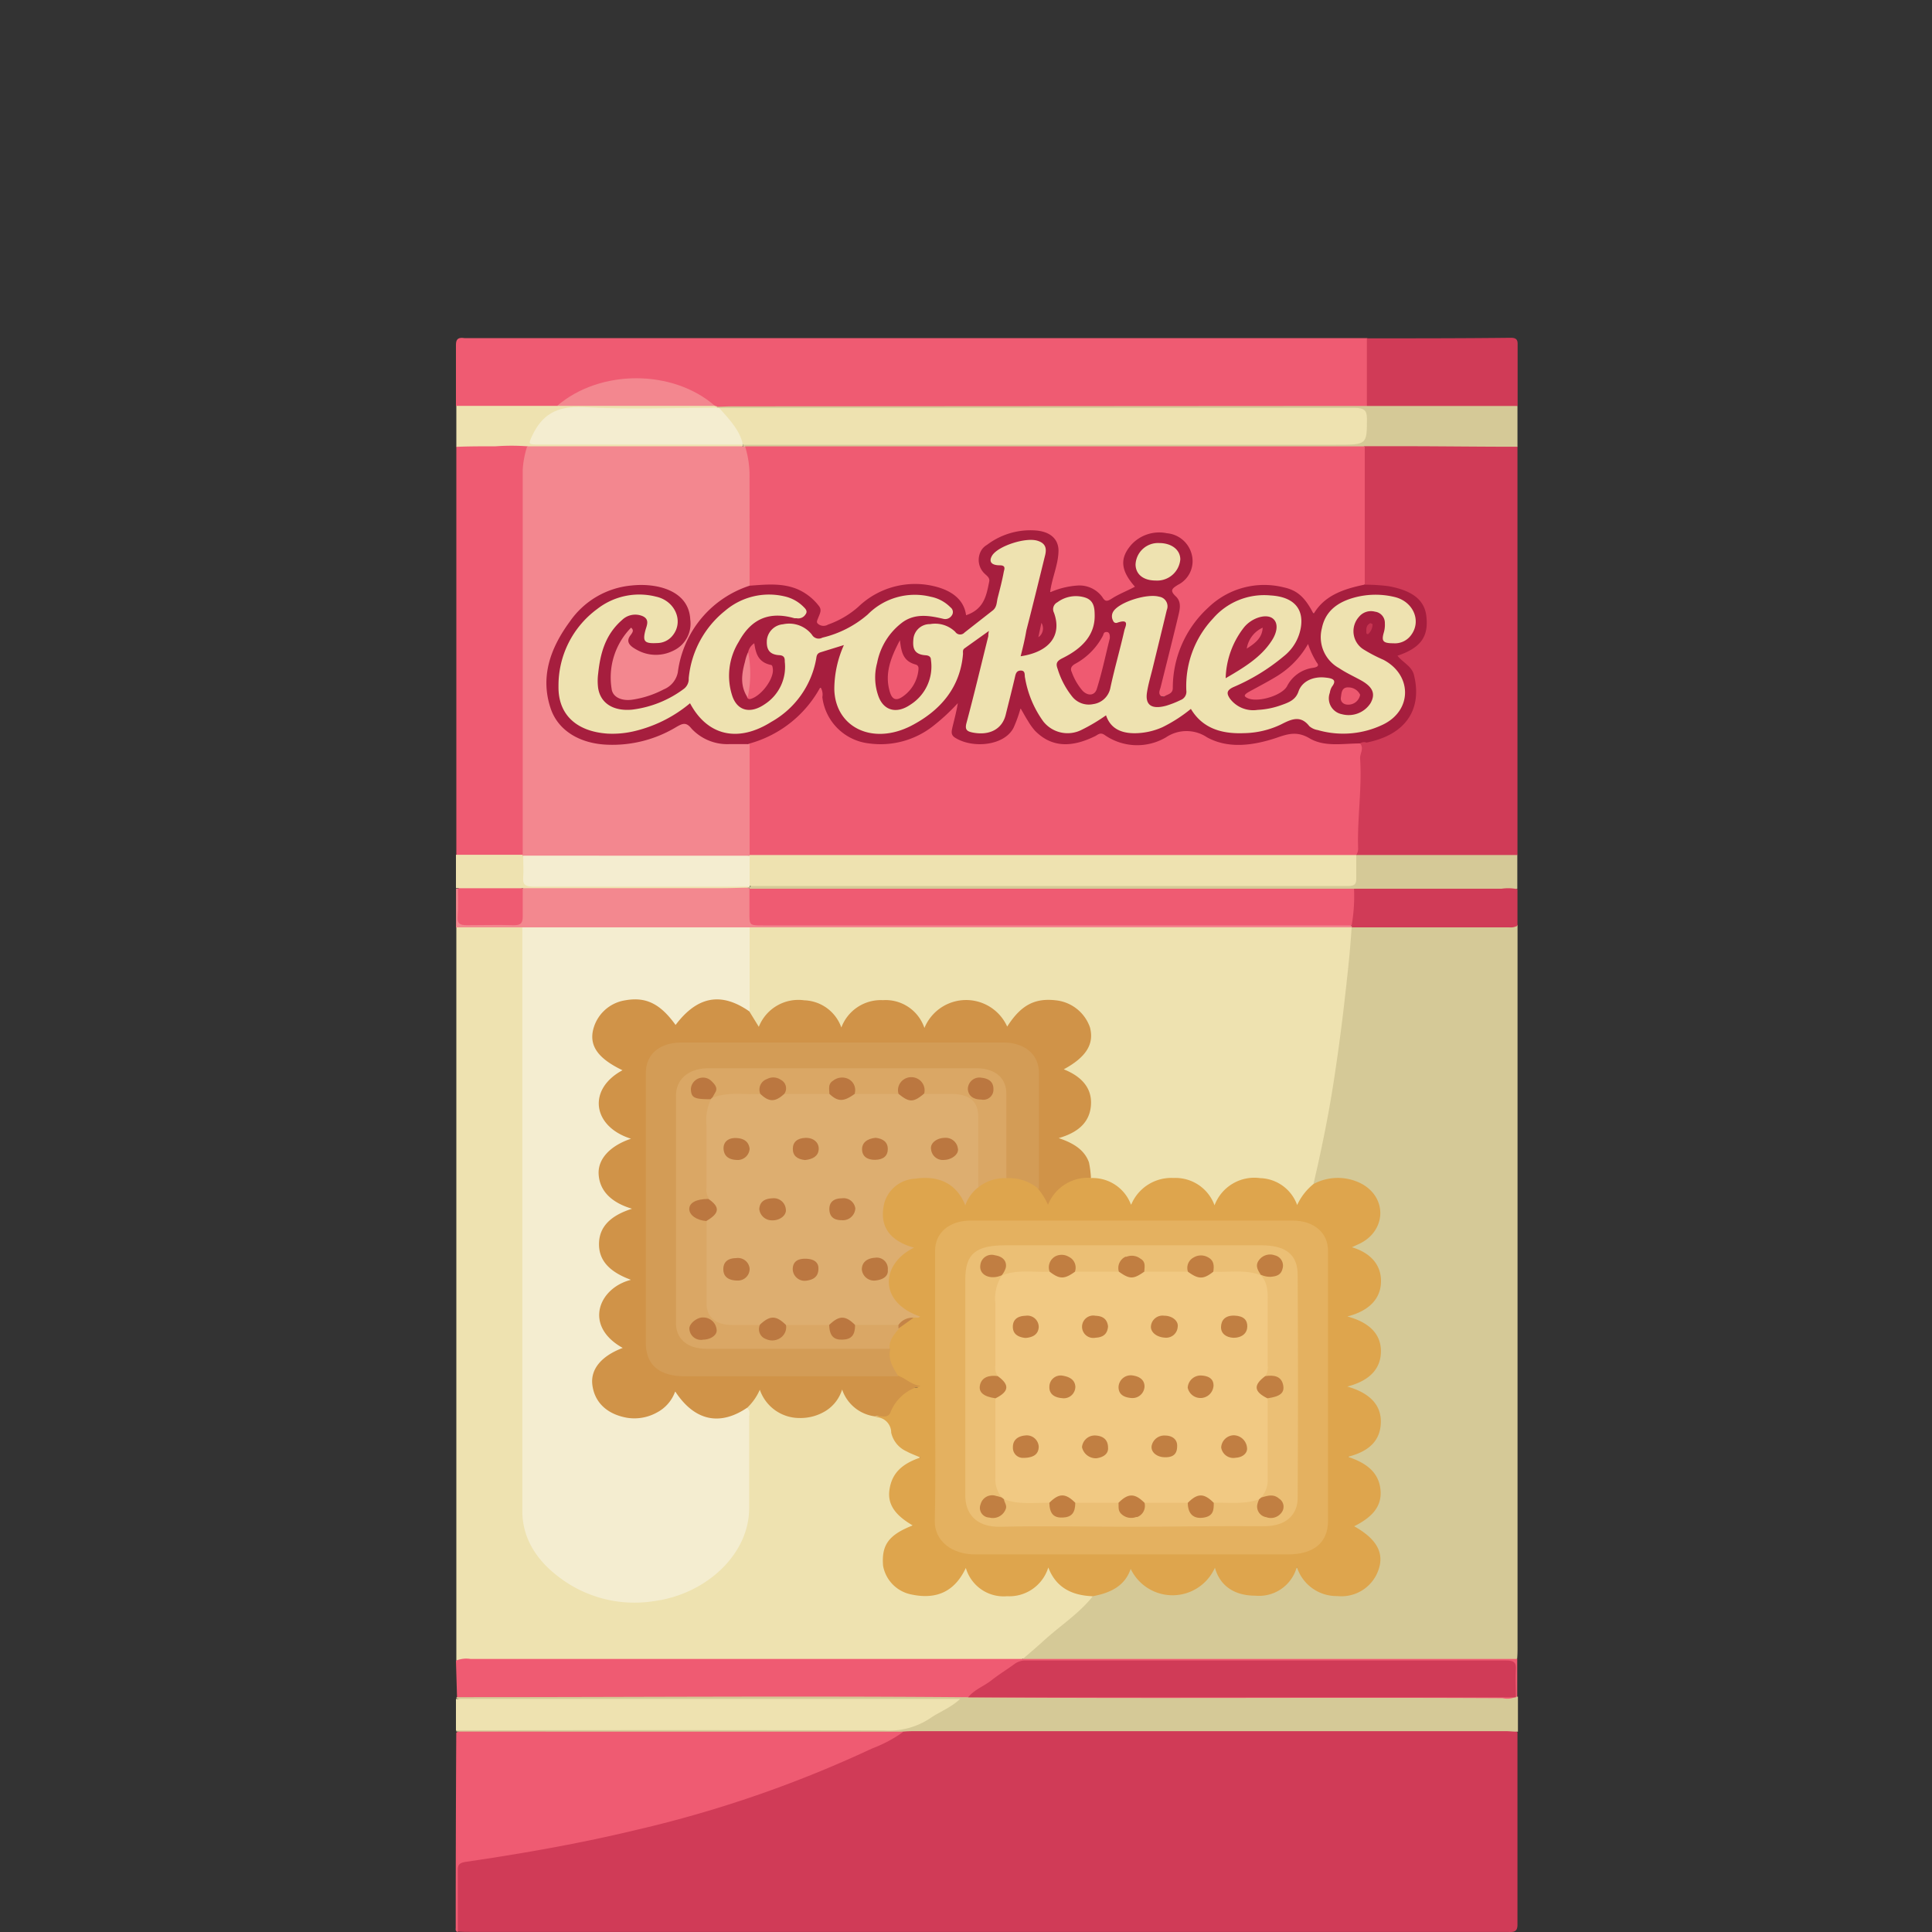 <svg id="Layer_1" data-name="Layer 1" xmlns="http://www.w3.org/2000/svg" viewBox="0 0 250 250"><rect x="0" y="0" width="250" height="250" fill="#333333" stroke="none"/><defs><style>.cls-1{fill:#d03b57;}.cls-2{fill:#d5c997;}.cls-3{fill:#eee2b0;}.cls-4{fill:#ef5b72;}.cls-5{fill:#f3888f;}.cls-6{fill:#dea54d;}.cls-7{fill:#f4edd0;}.cls-8{fill:#d09348;}.cls-9{fill:#f3878f;}.cls-10{fill:#a61e3e;}.cls-11{fill:#ddae70;}.cls-12{fill:#e4b160;}.cls-13{fill:#d39c56;}.cls-14{fill:#daa765;}.cls-15{fill:#c48447;}.cls-16{fill:#ef5a71;}.cls-17{fill:#ee5a71;}.cls-18{fill:#ee5b72;}.cls-19{fill:#ec586f;}.cls-20{fill:#f1848d;}.cls-21{fill:#c63451;}.cls-22{fill:#e14f68;}.cls-23{fill:#bb7840;}.cls-24{fill:#bb7841;}.cls-25{fill:#bb7740;}.cls-26{fill:#bb7741;}.cls-27{fill:#ba7740;}.cls-28{fill:#ebbf75;}.cls-29{fill:#a71f3e;}.cls-30{fill:#f1c983;}.cls-31{fill:#c17f42;}.cls-32{fill:#c17e41;}.cls-33{fill:#c17e42;}.cls-34{fill:#ea576f;}.cls-35{fill:none;}</style></defs><title>products</title><path class="cls-1" d="M196.36,224.16c0,8.3,0,16.6,0,24.9,0,1.11-.71.93-1.49.93h-134c-.56,0-1.12,0-1.67-.05-.33-2.87-.07-5.74-.14-8.62,0-.53.51-.61.95-.69,1.32-.25,2.65-.43,4-.64a191.85,191.85,0,0,0,37.37-9.3,133,133,0,0,0,13.66-5.91,10.18,10.18,0,0,1,2.08-.93c1-.08,2-.11,2.93-.11h73.59C194.59,223.76,195.57,223.55,196.36,224.16Z"/><path class="cls-2" d="M196.37,119.7V213c0,.56,0,1.1-.05,1.65a2.28,2.28,0,0,1-1.46.29H133c-1-.18-.73-.64-.27-1.09.7-.67,1.5-1.28,2.23-1.93,2.07-1.86,4.41-3.48,6.19-5.58a1.65,1.65,0,0,1,.75-.31,4.87,4.87,0,0,0,3.7-2.44c.47-.85.78-.84,1.43-.08.13.17.23.35.35.52a4.9,4.9,0,0,0,4.37,2.14,5.19,5.19,0,0,0,4.47-2.44c.24-.36.29-.93.9-.93s.57.56.78.93a4.27,4.27,0,0,0,2.55,2.07,5.33,5.33,0,0,0,6.56-2.12c.19-.33.22-.88.78-.86s.61.54.79.87a5.37,5.37,0,0,0,6.2,2.27,4.32,4.32,0,0,0,3.32-4.65,4.22,4.22,0,0,0-2.08-2.84c-1.26-.93-1.28-1,0-1.79a4,4,0,0,0-.72-7.44c-.37-.13-.86-.23-.86-.68s.51-.53.87-.67a4,4,0,0,0,.05-7.7,4.84,4.84,0,0,1-.73-.34c-.46-.26-.54-.53,0-.8.27-.14.57-.25.86-.37a4,4,0,0,0,2.68-3.86,3.88,3.88,0,0,0-2.64-3.64,3.17,3.17,0,0,1-.37-.16c-.34-.18-.91-.22-.87-.65s.56-.48.93-.64c3.73-1.61,4-5.66.51-7.61-1.25-.69-1.25-.76,0-1.48a4,4,0,0,0,1.79-5.62c-1-1.81-3.82-2.69-6.24-2-.53.15-1.13.74-1.68,0a74.36,74.36,0,0,1,1.5-7.82c1.18-6.4,2-12.82,2.76-19.26a29.28,29.28,0,0,1,.73-5.87,1,1,0,0,1,.4-.29,5.09,5.09,0,0,1,1.65-.15h18.37A2.77,2.77,0,0,1,196.37,119.7Z"/><path class="cls-3" d="M141.4,206.56c-1.74,2.22-4.25,3.83-6.36,5.76-.85.78-1.74,1.53-2.62,2.29a3.89,3.89,0,0,1-2.52.41H60.56a3.86,3.86,0,0,1-1.51-.15V121.21c0-.43,0-.87,0-1.3a.86.86,0,0,1,.35-.19,43.21,43.21,0,0,1,8.2.09c.67.59.47,1.34.47,2v72.63c0,6.51,5.07,11.47,12.68,12.38,7.86.92,15.72-4.74,15.79-11.49.06-4.3,0-8.62,0-12.92,0-1,.85-1.64,1.35-2.41.37-.6.66-.07.78.23a4.79,4.79,0,0,0,2.5,2.44,5.43,5.43,0,0,0,6.94-2c.19-.34.17-.93.71-.93s.61.52.78.85a5.31,5.31,0,0,0,3.54,2.48,2.18,2.18,0,0,1,2.43,2.07,3.61,3.61,0,0,0,2.55,2.65c.4.17,1,.25.94.75s-.53.52-.9.67a4.29,4.29,0,0,0-2.82,4.18,3.84,3.84,0,0,0,1.9,3c1.25.93,1.24.93-.18,1.68a4.08,4.08,0,0,0-2.42,4.77c.26,1.41,2,2.79,3.92,3.18a5.29,5.29,0,0,0,5.1-1.8c.14-.2.26-.42.4-.63s.27-.73.78-.74.63.42.79.73A4.61,4.61,0,0,0,129,206a5.45,5.45,0,0,0,5.63-2c.24-.35.4-.72.66-1.06s.61-.33.74,0C136.88,205.23,139.15,205.88,141.4,206.56Z"/><path class="cls-4" d="M59,52.5V44.68c0-.7.19-1.06,1.08-.93H175.37c.51,0,1,0,1.53,0a1.35,1.35,0,0,1,.42,1.1c0,2.2,0,4.41,0,6.61a1.48,1.48,0,0,1-.37,1.12,2.6,2.6,0,0,1-1.47.27H93.24a1.24,1.24,0,0,1-.5-.07c-1.34-.7-2.5-1.63-3.93-2.21A16.16,16.16,0,0,0,74,51.6a9.61,9.61,0,0,1-2.2,1.24c-3.81.21-7.63.07-11.44.08A1.72,1.72,0,0,1,59,52.5Z"/><path class="cls-1" d="M196.36,57.78v52.87a2.53,2.53,0,0,1-1.82.42H177.26a3.66,3.66,0,0,1-1.63-.26.81.81,0,0,1-.3-.76c0-4.36.34-8.71.4-13a2.85,2.85,0,0,1,.12-.58c.07-.61.66-.67,1.2-.8,4.49-1.14,6.38-3.59,5.87-7.56a3.67,3.67,0,0,0-1.36-2.27c-1.15-1-1.11-1.09.3-1.74a3.72,3.72,0,0,0,2.46-4,3.9,3.9,0,0,0-3.06-3.61,13.26,13.26,0,0,0-3.41-.54c-.6,0-1.25,0-1.53-.6a3.3,3.3,0,0,1-.16-1.29V59.36a2.22,2.22,0,0,1,.37-1.6,2.48,2.48,0,0,1,1.45-.33h16.85A2.17,2.17,0,0,1,196.36,57.78Z"/><path class="cls-4" d="M116.83,224.14a17.35,17.35,0,0,1-4,2.12,153.65,153.65,0,0,1-30.37,10.5c-7.31,1.77-14.74,3.07-22.22,4.17-.88.14-1,.44-1,1.08v8c-.36-.11-.27-.38-.27-.59q0-12.62.07-25.22a2.4,2.4,0,0,1,1.7-.35h54.36A2.44,2.44,0,0,1,116.83,224.14Z"/><path class="cls-4" d="M59.05,110.64V57.79a2.39,2.39,0,0,1,1.69-.39c2.13-.06,4.27.07,6.4-.11.52,0,1,0,1.28.5,0,1.49-.34,3-.33,4.47q.06,23.13,0,46.23a3.13,3.13,0,0,1-.38,2.19,2,2,0,0,1-1.29.37q-3,0-6.12,0A1.72,1.72,0,0,1,59.05,110.64Z"/><path class="cls-4" d="M59,214.89a3.46,3.46,0,0,1,1.9-.22h69.56c.65,0,1.29,0,1.94,0s1.21,0,1.82,0h62.11v4.94a.46.46,0,0,1-.43-.21,6.93,6.93,0,0,1-.24-2.94c0-.83-.4-1.24-1.41-1.22H134.36a6,6,0,0,0-4,1.24c-1.13.93-2.44,1.7-3.77,2.6a3.43,3.43,0,0,0,1.68.18h65.21a4.17,4.17,0,0,1,2.67.4c-.12.53-.65.5-1.09.56a13.67,13.67,0,0,1-1.81,0c-21.84,0-43.67.25-65.49-.08-22.29-.32-44.57,0-66.86-.22a2.53,2.53,0,0,1-1.76-.26Z"/><path class="cls-2" d="M59.1,219.61h1.82c20.88,0,41.77-.16,62.65,0,23.62.23,47.25,0,70.87.13a2.62,2.62,0,0,0,1.74-.19h.24v4.53c-.55,0-1.11-.07-1.66-.07H118.81c-.65,0-1.3,0-2,.06H59.06a.33.33,0,0,1,0-.24,4,4,0,0,1,2.54-.39h52.24a11.27,11.27,0,0,0,6.85-1.8c.67-.49,1.47-.83,2.24-1.36a4,4,0,0,0-1.69-.16H61.58a3.84,3.84,0,0,1-2.54-.39A.27.27,0,0,1,59.1,219.61Z"/><path class="cls-3" d="M59,219.84h65.24c-1.21,1.15-2.71,1.68-3.92,2.53a9.62,9.62,0,0,1-5.91,1.55q-27.7-.09-55.41,0Z"/><path class="cls-1" d="M176.87,52.53V43.78c6.21,0,12.43,0,18.64-.07.78,0,.88.34.87.88,0,2.63,0,5.28,0,7.92a2.51,2.51,0,0,1-1.81.41H178.69A2.62,2.62,0,0,1,176.87,52.53Z"/><path class="cls-5" d="M67.65,120l-8.64,0v-5a.35.35,0,0,1,.42.12,4.76,4.76,0,0,1,.25,2.34c0,1.93,0,1.93,2.35,1.94h3.63c1.21,0,1.64-.33,1.57-1.31q0-.93,0-1.86a1.51,1.51,0,0,1,.46-1.32,3.18,3.18,0,0,1,1.49-.21H95.37a4.66,4.66,0,0,1,1.39.13,1,1,0,0,1,.41.3,7.38,7.38,0,0,1,.25,3.06c0,.85.42,1.24,1.43,1.21H172a7.78,7.78,0,0,1,2.63.18.39.39,0,0,1,.27.38v.1a2.84,2.84,0,0,1-1.73.33H97c-9.26.08-18.52,0-27.77,0A2.45,2.45,0,0,1,67.65,120Z"/><path class="cls-2" d="M176.87,52.53h19.49v5.28c-4.72,0-9.37-.06-14.06-.07h-5.7a4.18,4.18,0,0,1-2.55.38H98.89a11.08,11.08,0,0,1-2.23-.1,1.26,1.26,0,0,1-.48-.23.33.33,0,0,1,.12-.41,5.91,5.91,0,0,1,2.6-.26h74.43c2.95,0,3.39-.44,3.07-2.91-.08-.67-.4-1-1.2-1h-79a21.32,21.32,0,0,1-2.65-.07A2,2,0,0,1,93,53a.29.29,0,0,1-.2-.37c.65,0,1.3-.05,1.95-.05Z"/><path class="cls-2" d="M175.49,110.64h20.85V115a3.48,3.48,0,0,1-1.87.35H175.11a20.81,20.81,0,0,1-2.09,0H99.68a4.51,4.51,0,0,1-2.7-.37v-.1a.56.56,0,0,1,.35-.34,7.41,7.41,0,0,1,2.48-.18h72.28c3.28,0,2.94,0,3-2.39a2.91,2.91,0,0,1,.14-.93A.89.89,0,0,1,175.49,110.64Z"/><path class="cls-1" d="M175.21,115H194.3a6,6,0,0,1,2.06.06v4.73a1.8,1.8,0,0,1-1.06.21H174.92v-.17A7.53,7.53,0,0,1,175.21,115Z"/><path class="cls-3" d="M96.15,57.55v.16a2.26,2.26,0,0,1-1.8.44H70.08a2.73,2.73,0,0,1-1.84-.4,27.92,27.92,0,0,0-4.09,0c-1.69,0-3.39,0-5.1.07v-5.3H72.12a5,5,0,0,1,2.14-.36H90.37a4.91,4.91,0,0,1,2.14.36l.28.08v.17a3.08,3.08,0,0,1-2.11.38H73.82c-2,0-4.25,1.73-4.48,3.37,0,.36.08.52.48.59a10.74,10.74,0,0,0,1.39,0H93.78a5.25,5.25,0,0,1,2.19.21Z"/><path class="cls-3" d="M97,114.73v.14c-1.15,0-2.31.06-3.46.06H67.65c-2,.64-4.08.32-6.13.29a4,4,0,0,1-2.26-.3H59v-4.31h8.62l.18.17a5,5,0,0,1,.26,2.45c0,.83.41,1.08,1.27,1.08H94.6a5.48,5.48,0,0,1,2.2.22Z"/><path class="cls-3" d="M97,120H174.9c-.21,3.42-.61,6.8-1,10.23q-.52,4.44-1.19,8.87c-.62,4.17-1.43,8.31-2.36,12.42-.13.58-.27,1.16-.39,1.73-.25,1-1.25,1.62-1.69,2.53a.47.47,0,0,1-.7.19.58.58,0,0,1-.15-.19c-.2-.27-.34-.56-.53-.83a5.47,5.47,0,0,0-8.78,0c-.14.2-.25.41-.38.63-.33.57-.69.57-1.09.05-.18-.23-.31-.48-.47-.72a5.49,5.49,0,0,0-8.71-.08c-.15.21-.26.42-.4.63-.41.57-.95.59-1.24,0-.89-1.82-2.69-2.5-4.72-2.94a1.18,1.18,0,0,1-.29-.93c0-1.75-1.2-2.85-2.89-3.65-.35-.16-.91-.22-.93-.62s.51-.52.88-.66a4.07,4.07,0,0,0,.55-7.62c-1.28-.65-1.23-.77,0-1.49a4.09,4.09,0,0,0,2.24-4.53,4.82,4.82,0,0,0-4-3.26,5.41,5.41,0,0,0-5.27,2l-.06.19c-1,1.38-1,1.39-1.9.07a5.2,5.2,0,0,0-4.72-2.25,5,5,0,0,0-4.27,2.47c-.2.3-.25.77-.79.76s-.66-.48-.88-.83a5.38,5.38,0,0,0-9.24.22c-.59.83-.91.85-1.37,0a5.49,5.49,0,0,0-9.37,0c-.47.83-.79.81-1.38,0a4.58,4.58,0,0,1-.88-1.86c-.15-3.11,0-6.21,0-9.3A1.48,1.48,0,0,1,97,120Z"/><path class="cls-6" d="M141.19,152.44a5.28,5.28,0,0,1,5.17,3.48,5.62,5.62,0,0,1,5.5-3.49,5.37,5.37,0,0,1,5.3,3.54,5.5,5.5,0,0,1,5.91-3.52,5.25,5.25,0,0,1,4.78,3.48,7.55,7.55,0,0,1,2.12-2.72,6.65,6.65,0,0,1,6.28,0c3.33,1.86,3.09,6.15-.42,7.77l-.89.41c2.53.77,3.77,2.37,3.76,4.39,0,2.23-1.5,3.84-4.35,4.57,2.78.75,4.35,2.23,4.34,4.52s-1.51,3.81-4.35,4.55c2.76.78,4.36,2.27,4.34,4.56s-1.35,3.79-4.27,4.53c2.6.85,4.05,2.16,4.23,4.34s-1.2,3.53-3.41,4.65c2.79,1.56,4.28,3.53,2.83,6.37a5.07,5.07,0,0,1-5,2.66,5.4,5.4,0,0,1-5.25-3.77,5.06,5.06,0,0,1-5.38,3.72c-2.63,0-4.55-1.21-5.22-3.62a6,6,0,0,1-10.9.15c-.74,2.2-2.6,3.12-4.92,3.54-2.86-.1-4.8-1.25-5.74-3.72a5.28,5.28,0,0,1-5.33,3.72,5.09,5.09,0,0,1-5.34-3.66c-1.37,2.92-3.64,4.17-7.07,3.43a4.62,4.62,0,0,1-3.64-3.71c-.22-2.7.73-4,3.83-5.22-1.93-1.14-3.33-2.48-3-4.65s1.67-3.34,4-4.14c-.68-.3-1.26-.5-1.78-.79a3.48,3.48,0,0,1-2-2.43,2,2,0,0,0-2.13-2,3.42,3.42,0,0,0,2.41-1.86,3.82,3.82,0,0,1,3.23-2,5.16,5.16,0,0,1-2.78-1.37,4.21,4.21,0,0,1-1.25-3.51,3.37,3.37,0,0,1,1.2-2.72,9.21,9.21,0,0,1,2.13-1.47,8.36,8.36,0,0,1-2.91-2.61c-1.14-2.15-.49-4.18,2.2-6.32-3.08-1.15-3.93-3.27-3.28-5.85.45-1.86,2-2.91,4.09-3.36,2.55-.56,4.52.26,6.77,2.68a7.46,7.46,0,0,1,1.45-1.56,6,6,0,0,1,3.8-1.24,5.86,5.86,0,0,1,4.32,1.53,3.43,3.43,0,0,1,1.08,1.64,5.62,5.62,0,0,1,3.45-2.89A2.45,2.45,0,0,1,141.19,152.44Z"/><path class="cls-7" d="M97,120v11a1.92,1.92,0,0,1-1.24-.46c-2.83-1.4-5.8-.76-7.42,1.63-.74,1.08-1,1.08-1.73,0a5.34,5.34,0,0,0-5.5-2.29,4.63,4.63,0,0,0-3.92,3.57c-.38,1.67.63,3.41,2.56,4.38,1.44.74,1.44.74.15,1.64-2.85,2-2.56,5.42.6,7.12a9.37,9.37,0,0,0,.86.38q1.19.48,0,.93a5.38,5.38,0,0,0-2.43,1.52c-1.89,2.41-1,5.21,2,6.51.35.14.94.13.93.57s-.53.5-.89.68c-2.55,1.26-3.29,2.47-2.94,4.73.23,1.44,1.31,2.31,2.66,3s1.27.78,0,1.43c-3.4,1.73-3.71,5.21-.67,7.31,1.13.78,1.15.83-.23,1.49a4,4,0,0,0-2.62,4.36c.26,1.91,1.63,3.14,3.82,3.66a5.29,5.29,0,0,0,5.5-2.15c.85-1.29.94-1.29,1.81-.11,1.81,2.48,4.41,3,7.38,1.56.31-.15.59-.43,1-.26.45.35.26.82.26,1.24v11.74c0,5.87-5.46,11.08-12.28,12a16.09,16.09,0,0,1-12.57-3.29c-2.81-2.19-4.5-5-4.5-8.36V120Z"/><path class="cls-8" d="M96.71,182.14c-3.56,2.43-6.84,1.73-9.34-2.09A4.93,4.93,0,0,1,85,182.78a6,6,0,0,1-3.86.68c-2.6-.46-4.21-2-4.49-4.26-.25-2,1.13-3.72,3.93-4.78-5.1-2.83-3.14-7.76,1.07-8.81-2.53-.93-4.16-2.32-4.14-4.65s1.66-3.72,4.27-4.55c-2.78-.83-4.23-2.4-4.32-4.54-.07-1.92,1.49-3.61,4.19-4.52-5-1.57-5.67-6.4-1.1-8.86-3-1.44-4.23-3-3.84-5.05a5.07,5.07,0,0,1,4.19-4c2.68-.48,4.53.43,6.52,3.19,2.81-3.72,5.89-4.3,9.54-1.76l1.23,2a5.5,5.5,0,0,1,5.89-3.43,5.27,5.27,0,0,1,4.79,3.52,5.45,5.45,0,0,1,5.38-3.54,5.3,5.3,0,0,1,5.37,3.6,5.83,5.83,0,0,1,10.71-.18c1.75-2.74,3.52-3.72,6.29-3.4a5.25,5.25,0,0,1,4.42,3.5c.57,2.14-.47,3.85-3.39,5.43,2.51,1,3.81,2.65,3.48,5-.29,2-1.76,3.22-4.14,3.9,1.91.64,3.34,1.52,3.92,3.14a13.38,13.38,0,0,1,.26,2,5.58,5.58,0,0,0-5.56,3.49,8.79,8.79,0,0,0-1.23-2,2.83,2.83,0,0,1-.44-1.94V139.37a3.7,3.7,0,0,0-1.1-3,4.92,4.92,0,0,0-3.54-1.13H89c-3.6,0-5,1.16-5,4.21v33.8c0,3.18,1.45,4.42,5.27,4.42H114a3.75,3.75,0,0,1,2.27.37c1,.36,1.69,1.18,2.89,1.3a5.6,5.6,0,0,0-3.93,3.41c-.38.93-1.35.34-2,.53a5.17,5.17,0,0,1-4.26-3.48,5,5,0,0,1-2,2.69,6.19,6.19,0,0,1-3.49,1,5.42,5.42,0,0,1-5.16-3.66A7.1,7.1,0,0,1,96.71,182.14Z"/><path class="cls-9" d="M92.51,52.52H72.09C77.64,47.75,87.07,47.76,92.51,52.52Z"/><path class="cls-4" d="M96.43,57.76H176.6V75.57c-.22.48-.79.53-1.25.64a7.59,7.59,0,0,0-4.52,2.6c-.41.52-1,.93-1.39.06-1.27-2.92-5.62-3.56-9-2.38a11,11,0,0,0-4.89,3.37,14.14,14.14,0,0,0-3.36,8.42,4.15,4.15,0,0,1-.07.7,1.39,1.39,0,0,1-1.64,1.16c-1-.11-.78-.86-.65-1.42.6-2.79,1.38-5.49,2-8.25.31-1.28.61-2.55-.4-3.71-.42-.52,0-.93.46-1.2a3.87,3.87,0,0,0,1.72-2,2.84,2.84,0,0,0-1-3.56,4.3,4.3,0,0,0-4.17-.54c-2.64.93-3.56,3.51-1.95,5.51.65.78.58,1.24-.43,1.64a12.55,12.55,0,0,0-2,1,1.19,1.19,0,0,1-1.67-.2c-1.57-1.54-2.91-1.77-5.19-1-.45.15-.94.52-1.41.15s-.16-.75-.08-1.12c.24-1.14.65-2.23.79-3.38.3-2.24-.68-3.12-3.34-3.17a8.1,8.1,0,0,0-4.9,1.63,2.13,2.13,0,0,0-.57,3.37c1.33,1.74.15,4.94-2.11,5.76-.43.16-.79.12-.86-.28a4.35,4.35,0,0,0-3.14-3,9.47,9.47,0,0,0-6.13,0A10.16,10.16,0,0,0,111.15,79a8.88,8.88,0,0,1-4,2.12c-1.19.38-1.93-.21-1.57-1.29a1.91,1.91,0,0,0-.72-2.15,7.61,7.61,0,0,0-6-1.71c-.78,0-1.57.35-2.11-.45a4.72,4.72,0,0,1-.17-1.76V62.27a13.39,13.39,0,0,0-.25-3.41A1.08,1.08,0,0,1,96.43,57.76Z"/><path class="cls-4" d="M176,96.2c.55.67-.07,1.34,0,2,.25,3.84-.38,7.68-.26,11.52a1.5,1.5,0,0,1-.25.93v.09a3.26,3.26,0,0,1-1.88.34H98.89a3.63,3.63,0,0,1-1.89-.3,1.18,1.18,0,0,1-.43-.93c0-4.4-.17-8.81.07-13.22.15-.57.68-.81,1.26-1A14.31,14.31,0,0,0,105.15,90l.21-.31c.25-.32.45-.82,1-.71s.46.64.49,1a6.18,6.18,0,0,0,1.77,3.83c2,2.11,5.55,2.71,8.75,1.56a14,14,0,0,0,5.28-3.59c.4-.39.71-1.2,1.38-.93s.15,1,.12,1.53a5.35,5.35,0,0,1-.25,1.05c-.4,1.54.11,2.18,2,2.42,2.79.37,4.62-.63,5.5-3,.16-.43.07-1.14.71-1.17s.86.63,1.15,1.07c.14.2.25.41.38.63a5.27,5.27,0,0,0,7.07,1.86,3.52,3.52,0,0,1,3.55,0,7.11,7.11,0,0,0,6.63-.27c2-1.12,3.39-1.26,5.5,0,2.36,1.42,5.34,1.18,7.94.3,2.21-.74,4.13-1,6.22.17,1,.57,2.26.31,3.42.36A3.51,3.51,0,0,1,176,96.2Z"/><path class="cls-10" d="M176,96.2c-2.21,0-4.58.49-6.54-.66-1.57-.93-2.74-.61-4.27-.07-3,1-6.23,1.46-9-.06a4.76,4.76,0,0,0-5.31,0,7.35,7.35,0,0,1-7.92-.29c-.62-.44-.92,0-1.32.17-3.19,1.55-5.69,1.33-7.72-.74a8.15,8.15,0,0,1-.93-1.31c-.29-.44-.54-.93-.93-1.58a18,18,0,0,1-.91,2.52c-1.22,2.36-5.36,2.7-7.59,1.26-.57-.37-.41-.86-.32-1.31.24-1,.53-2.06.7-3.14a26.84,26.84,0,0,1-3.25,3,11,11,0,0,1-8.22,2.21,6.85,6.85,0,0,1-6.06-6,1.74,1.74,0,0,0-.25-1.29A14.94,14.94,0,0,1,97,96.21a7.8,7.8,0,0,1-7.31-1.43,1.83,1.83,0,0,0-2.57-.24A16.37,16.37,0,0,1,78.5,96.6c-4.36-.15-7.86-2.95-8.14-6.67a13.93,13.93,0,0,1,4.56-11.48,11.07,11.07,0,0,1,9.66-3c4.6.66,6.06,4.38,4.3,7.17A5,5,0,0,1,82,84.19c-1.12-.67-1.22-1-.69-2.14a9.11,9.11,0,0,0-1.84,6.33c.09,1.41,1,2,2.59,1.74a12.55,12.55,0,0,0,2.64-.75,4.07,4.07,0,0,0,2.78-3.12,14.24,14.24,0,0,1,5.39-8.68A7,7,0,0,1,97,75.79c2.08-.15,4.14-.38,6.14.43a7,7,0,0,1,2.83,2.2c.41.51.11,1-.07,1.47s-.34.67.08.93a1.12,1.12,0,0,0,1.17,0,11.84,11.84,0,0,0,3.93-2.31A10.59,10.59,0,0,1,121.41,76c2.13.64,3.37,1.86,3.6,3.61,2.35-.79,2.64-2.59,3-4.39.08-.46-.31-.71-.61-1a2.44,2.44,0,0,1-.42-3,2,2,0,0,1,.73-.71,9.29,9.29,0,0,1,6.4-1.86c1.75.16,2.81,1.05,2.86,2.53,0,1.86-.84,3.53-1.09,5.47a10.47,10.47,0,0,1,3.53-.88,3.66,3.66,0,0,1,3.23,1.49c.35.58.59.61,1.22.2.91-.59,2-1,3-1.54-1.85-2.1-2-3.66-.47-5.43A4.89,4.89,0,0,1,151,69a3.64,3.64,0,0,1,3.19,2.67,3.43,3.43,0,0,1-1.75,4c-.78.48-1.1.74-.3,1.49s.52,1.74.31,2.62c-.72,3-1.5,6.08-2.26,9.13-.1.39-.33.79,0,1.12s.53,0,.78-.08c.47-.2.79-.38.79-.93a14.06,14.06,0,0,1,4.58-10.39,10.41,10.41,0,0,1,9.8-2.62c1.74.38,2.75,1.3,3.84,3.44,1.38-2.39,3.86-3.23,6.55-3.79a23.53,23.53,0,0,1,3.14.19c3.09.56,4.72,1.8,4.91,4,.27,2.58-.78,4-3.75,5,.67.85,1.84,1.36,2.12,2.44,1.09,4.23-.79,7.75-6.13,8.8C176.62,96,176.26,96,176,96.2Z"/><path class="cls-9" d="M97,75.79A13.59,13.59,0,0,0,87.71,87a3,3,0,0,1-1.83,2.21,12.64,12.64,0,0,1-4.14,1.34c-1.38.17-2.49-.38-2.6-1.44a9.19,9.19,0,0,1,2.52-7.89c.44.36.13.67,0,.89-.78.93-.17,1.49.79,2a5,5,0,0,0,4.63.11,3.87,3.87,0,0,0,2.24-4.06c-.19-3.82-4.41-4.74-7.57-4.4a10.9,10.9,0,0,0-8,4.65c-2.58,3.5-3.89,7.27-2.45,11.39,1,2.78,3.75,4.4,7.19,4.56a16,16,0,0,0,9-2.27c.84-.49,1.3-.69,2,.2a6.31,6.31,0,0,0,4.81,2H97v14.37l-.19.17a4.13,4.13,0,0,1-1.9.26H69.64a3.53,3.53,0,0,1-2-.34v-50a12.15,12.15,0,0,1,.58-3H96.13l.3.06a12.75,12.75,0,0,1,.56,4C97,66.41,97,71.09,97,75.79Z"/><path class="cls-1" d="M196.14,219.63H125.28c.79-1,2.07-1.45,3-2.19s2-1.39,3-2.12a2.32,2.32,0,0,1,1.53-.45H194.9c1,0,1.3.27,1.26,1.09-.07,1.22,0,2.44,0,3.67Z"/><path class="cls-4" d="M175.21,115a21.57,21.57,0,0,1-.31,4.75H98.79c-1.81,0-1.81,0-1.81-1.53V115h78.23Z"/><path class="cls-4" d="M59.25,114.94h8.39c0,1.23,0,2.45,0,3.67,0,.78-.19,1.14-1.22,1.11-2-.06-4,0-6,0-.9,0-1.25-.2-1.21-1C59.31,117.46,59.25,116.21,59.25,114.94Z"/><path class="cls-3" d="M93.06,52.78h82.25c1.26,0,1.57.38,1.57,1.38,0,3.39,0,3.39-3.93,3.39H96.15C95.24,55.88,93.87,54.46,93.06,52.78Z"/><path class="cls-7" d="M93.06,52.78c1.29,1.46,2.67,2.87,3.07,4.74H69.75c-1.44,0-1.41,0-.85-1.21,1.22-2.53,3-3.82,6.6-3.63,5.74.33,11.53.09,17.28.08Z"/><path class="cls-3" d="M97,110.64c.59,0,1.2,0,1.8,0h76.7v3.08c0,.65-.21.93-1,.93H97a4.19,4.19,0,0,1,0-4Z"/><path class="cls-7" d="M97,110.73v4H69c-1.07,0-1.37-.31-1.3-1.16s0-1.86,0-2.85Z"/><path class="cls-11" d="M126.59,153.64a5,5,0,0,0-1.68,2.33c-1.15-2.87-3.48-3.9-6.56-3.44a4.34,4.34,0,0,0-3.92,3.14c-.66,2.72.39,4.81,3.84,5.78-4.23,2.05-4.71,7,.79,8.91-.25.26-.6.08-.88.15a18.52,18.52,0,0,0-2.24,1.19,34.63,34.63,0,0,1-5,0,1.38,1.38,0,0,1-.63-.23,2,2,0,0,0-2.81,0,1.94,1.94,0,0,1-.5.2,29.81,29.81,0,0,1-5,0,1.07,1.07,0,0,1-.51-.17,2.16,2.16,0,0,0-3,0,1.39,1.39,0,0,1-.5.19,20.54,20.54,0,0,1-3.76.05c-1.8-.1-3.2-1.21-3.24-2.73q-.21-5.38,0-10.77a.71.71,0,0,1,.14-.32c1.31-1.57,1.31-1.57,0-3.07a1.85,1.85,0,0,1-.25-.93c0-3.34-.06-6.68,0-10a3.32,3.32,0,0,1,.62-1.67,1.21,1.21,0,0,1,.5-.48c1.9-.93,3.93-.61,6-.51.16.06,0-.08.12,0a2.86,2.86,0,0,0,3.58,0,33.37,33.37,0,0,1,5.29,0,3.51,3.51,0,0,0,3.81,0,38.53,38.53,0,0,1,5,0,1.48,1.48,0,0,1,.74.27,2,2,0,0,0,2.56,0,1.72,1.72,0,0,1,.79-.26,24.44,24.44,0,0,1,3.63,0c1.73.09,3.14,1,3.26,2.44a67.7,67.7,0,0,1,.08,9.23A1.43,1.43,0,0,1,126.59,153.64Z"/><path class="cls-12" d="M121,179.52V161.85c0-2.35,1.85-3.91,4.61-3.91h41.64c2.76,0,4.6,1.57,4.6,3.92v34.9c0,2.84-1.82,4.37-5.18,4.38H126.16c-2.94,0-5.27-1.7-5.2-4.41C121.1,191,121,185.25,121,179.52Z"/><path class="cls-13" d="M116.25,178.09H88.62c-3.32,0-5.05-1.5-5.05-4.32V138.9c0-2.51,1.77-4,4.71-4h41.53c2.79,0,4.62,1.55,4.63,3.92v15.06a5.88,5.88,0,0,0-4.18-1.42,2.06,2.06,0,0,1-.44-1.7V142c0-2.33-1.14-3.36-3.88-3.37q-16.89-.06-33.78,0c-2.77,0-4.15,1.17-4.16,3.52q-.07,14.35,0,28.7c0,2.31,1.25,3.31,4,3.32h20.94a3.77,3.77,0,0,1,2.28.37C114.83,175.87,115.58,177,116.25,178.09Z"/><path class="cls-14" d="M115.12,174.53H91.4c-2.41,0-3.93-1.25-3.93-3.32V141.8c0-2.16,1.66-3.57,4.2-3.57H126.3c2.47,0,3.92,1.25,3.92,3.31v10.92a5.41,5.41,0,0,0-3.63,1.18v-9c0-2.17-1.09-3.09-3.65-3.09h-3.35c-.29-.23-.3-.56-.42-.85a1.24,1.24,0,0,0-1.3-.93,1.23,1.23,0,0,0-1.17.93c-.12.29-.12.62-.42.85h-5.64c-.26-.18-.28-.46-.36-.72a1.25,1.25,0,0,0-1.31-1,1.22,1.22,0,0,0-1.29,1,1,1,0,0,1-.36.73h-5.84c-.29-.67,0-1.69-1.35-1.74s-1.43.87-1.68,1.65a.51.51,0,0,1-.08.09c-2.06.11-4.17-.31-6.15.48-.24-.39.14-.77,0-1.15A1.27,1.27,0,0,0,91,139.82a1,1,0,0,0-1.17.92c-.11.63.14,1.08,1,1.2a2,2,0,0,1,1.15.31,6.64,6.64,0,0,0-.56,3.45v8a2.06,2.06,0,0,0,.29,1.36,1,1,0,0,1-.6.27c-.68.09-1.31.27-1.39.93s.48,1.06,1.14,1.33a1.35,1.35,0,0,1,.57.32V168.7c0,1.72,1.2,2.73,3.19,2.75h3.8c.43.61.26,1.64,1.57,1.66s1.28-1.06,1.83-1.65h5.58a.84.84,0,0,1,.38.6,1.12,1.12,0,0,0,1.2.93,1.35,1.35,0,0,0,1.37-.82,1.52,1.52,0,0,1,.41-.73h5.59c.18.15.17.3,0,.46C115.67,172.7,115,173.49,115.12,174.53Z"/><path class="cls-15" d="M116.26,171.91v-.46a2.17,2.17,0,0,1,1.95-.93Z"/><path class="cls-3" d="M132.07,84.92c3.76-.56,5.38-2.73,4.31-5.64a1,1,0,0,1,.44-1.34,4,4,0,0,1,3.52-.64c1.22.35,1.3,1.36,1.31,2.28.06,2.63-1.68,4.36-4.15,5.58-.79.39-.9.71-.64,1.4a10.75,10.75,0,0,0,1.86,3.55,2.75,2.75,0,0,0,2.75,1,2.62,2.62,0,0,0,2.19-2c.53-2.52,1.26-5,1.83-7.53.1-.46.78-1.59-.92-1a.4.4,0,0,1-.53-.25,1.17,1.17,0,0,1,.06-1.26c.83-1.19,4.33-2.29,5.88-1.86a1.26,1.26,0,0,1,1,1.73c-.61,2.56-1.24,5.11-1.86,7.66-.25,1-.55,2-.7,3-.25,1.63.59,2.22,2.45,1.73a12.13,12.13,0,0,0,1.89-.74,1.15,1.15,0,0,0,.75-1.24,12.76,12.76,0,0,1,3.44-9.3,8.74,8.74,0,0,1,7.46-3c2.93.17,4.32,1.66,3.92,4.14a6,6,0,0,1-2.2,3.72,25.94,25.94,0,0,1-6.53,4c-.94.44-.87.86-.44,1.5a3.76,3.76,0,0,0,3.56,1.45,10.43,10.43,0,0,0,3.11-.63c1-.35,1.83-.69,2.19-1.74.45-1.34,1.92-2,3.51-1.81.86.09,1.52.27.83,1.17a2.07,2.07,0,0,0-.28.79,2.09,2.09,0,0,0,1.57,2.78A3.37,3.37,0,0,0,177.34,91c.67-1.18.34-2.06-1.13-2.91-1-.56-2-1-2.93-1.63a4.58,4.58,0,0,1-2.23-5.16c.4-2,1.75-3.26,4-3.92a10.47,10.47,0,0,1,5.36-.14c2.48.56,3.59,3.15,2.14,5a2.58,2.58,0,0,1-2.24,1c-1.37,0-1.57-.28-1.24-1.41a3.51,3.51,0,0,0,.13-1.17,1.46,1.46,0,0,0-1.28-1.51,2,2,0,0,0-2.07.67,2.78,2.78,0,0,0,.65,4.25A19.65,19.65,0,0,0,179,85.37c3.71,1.93,3.79,6.51,0,8.37a11.87,11.87,0,0,1-8.48.73,2.22,2.22,0,0,1-1.09-.5c-1.13-1.45-2.3-.93-3.66-.23a11.53,11.53,0,0,1-4.8,1.13c-3,.12-5.4-.68-6.87-3.14a19.16,19.16,0,0,1-3.66,2.36,8.93,8.93,0,0,1-3.61.79c-1.8,0-3.14-.63-3.71-2.32A23,23,0,0,1,140,94.42a4,4,0,0,1-5-1.07,13.45,13.45,0,0,1-2.36-5.65c-.09-.33.09-.93-.55-.93s-.68.55-.79,1c-.37,1.58-.78,3.17-1.17,4.75-.47,1.86-2.13,2.69-4.26,2.27-.79-.15-1-.41-.83-1.15,1-3.72,1.91-7.56,2.85-11.33a2.55,2.55,0,0,1,.08-.67l-3.15,2.25c-.3.21-.19.51-.21.77-.35,4.1-2.7,7.21-6.79,9.3-5,2.5-9.75.11-9.86-4.78a14,14,0,0,1,1.24-5.71l-3,.93c-.57.17-.53.58-.6.93a11.71,11.71,0,0,1-5.79,8.08C95.5,96.13,91.54,95.22,89.29,91a17.5,17.5,0,0,1-7.37,3.65,12.25,12.25,0,0,1-3.3.28c-4-.27-6.41-2.44-6.35-6.12a12.27,12.27,0,0,1,5-10,8.84,8.84,0,0,1,7.64-1.6c2.45.54,3.59,3.19,2.15,5a2.57,2.57,0,0,1-2,1c-1.64.09-1.91-.19-1.57-1.55.16-.66.65-1.48-.33-1.93a2.45,2.45,0,0,0-2.67.5c-2.21,1.93-2.82,4.4-3.09,6.95a7.24,7.24,0,0,0,0,1.86c.32,2,2,3,4.37,2.79a14,14,0,0,0,6.73-2.7,1.59,1.59,0,0,0,.62-1.36,12.68,12.68,0,0,1,4.71-8.74,8.75,8.75,0,0,1,7.69-1.86,5,5,0,0,1,2.52,1.42c.29.28.46.57.19.92a1.1,1.1,0,0,1-1.15.49h-.28c-4-1.15-6,.84-7.22,3.07A8.34,8.34,0,0,0,94.74,90c.65,2,2.35,2.42,4.24,1.11a5.76,5.76,0,0,0,2.57-5.49c0-.37,0-.8-.7-.84-1.45-.08-1.67-.93-1.62-1.93a2.3,2.3,0,0,1,2.1-2.07,3.73,3.73,0,0,1,3.74,1.36,1,1,0,0,0,1.35.37,13.81,13.81,0,0,0,5.87-3,8.55,8.55,0,0,1,8.15-2.29A4.86,4.86,0,0,1,123,78.6a.75.75,0,0,1,.13,1.08,1,1,0,0,1-1.09.39c-1.78-.42-3.56-.71-5.18.4a8.55,8.55,0,0,0-3.36,5.31,7.15,7.15,0,0,0,.18,4.34c.69,1.86,2.36,2.27,4.1,1.08a5.84,5.84,0,0,0,2.68-5.82c0-.37-.23-.56-.69-.59-1.66-.11-1.67-1.14-1.57-2.17a2.13,2.13,0,0,1,2.15-1.86,3.74,3.74,0,0,1,3.26,1,.76.76,0,0,0,1.2.09l0,0L128.45,79c.56-.43.51-1.08.65-1.64.29-1.12.58-2.24.79-3.37.06-.31.32-.84-.51-.84-1.1,0-1.47-.47-1-1.26.75-1.22,4.27-2.38,5.83-1.93,1.24.36,1.22,1.18,1,2-.79,3.21-1.57,6.41-2.4,9.62C132.62,82.71,132.37,83.74,132.07,84.92Z"/><path class="cls-3" d="M149.54,75.12c-1.57,0-2.57-.78-2.6-2.06A2.91,2.91,0,0,1,150,70.27c1.57,0,2.73.85,2.73,2.12A3,3,0,0,1,149.54,75.12Z"/><path class="cls-16" d="M143.61,82.59c-.55,2.19-1,4.38-1.67,6.51-.26.93-1.16,1-1.86.28a7.75,7.75,0,0,1-1.4-2.42c-.24-.49,0-.83.52-1.1a8.74,8.74,0,0,0,3.51-3.59c.1-.2.08-.49.47-.49S143.63,82.15,143.61,82.59Z"/><path class="cls-17" d="M169.26,83.33a11.28,11.28,0,0,0,1.13,2.41c.43.48-.11.62-.5.68a4.42,4.42,0,0,0-3.36,2.4c-.66,1.15-3.54,2.06-4.94,1.58-.19-.07-.45-.19-.51-.34s.24-.37.46-.5c1.16-.64,2.36-1.26,3.49-1.94A11.61,11.61,0,0,0,169.26,83.33Z"/><path class="cls-16" d="M116.45,82.84c.18,1.51.39,2.69,2,3.14.36.1.43.32.4.65A4.74,4.74,0,0,1,117,90c-1,.78-1.57.58-1.88-.56C114.47,87.17,115.23,85.15,116.45,82.84Z"/><path class="cls-18" d="M96.81,84.39a1.82,1.82,0,0,1,.79-1.15c.2,1.23.45,2.41,2.09,2.79.26,0,.28.27.31.48.2,1.26-1.44,3.52-2.86,3.93a.37.37,0,0,1-.45-.16A24.19,24.19,0,0,1,96.81,84.39Z"/><path class="cls-19" d="M176,89.9a1.54,1.54,0,0,1-1.57,1.28c-.64,0-1-.43-.92-.93s.06-1.36,1-1.3A1.67,1.67,0,0,1,176,89.9Z"/><path class="cls-20" d="M96.81,84.39a14.55,14.55,0,0,1-.06,5.88c-1-1.49-.79-3.06-.35-4.64A5.46,5.46,0,0,1,96.81,84.39Z"/><path class="cls-21" d="M177,82.08c-.13-.07-.19-.1-.19-.12,0-.48-.11-1,.49-1.32.06,0,.3.09.31.14A1.7,1.7,0,0,1,177,82.08Z"/><path class="cls-22" d="M134.76,80.59a1.4,1.4,0,0,1-.22,1.73l-.18.13Z"/><path class="cls-23" d="M114.88,164.31c.09.8-.57,1.26-1.53,1.38a1.59,1.59,0,0,1-1.83-1.42c0-1,.78-1.47,1.73-1.52A1.43,1.43,0,0,1,114.88,164.31Z"/><path class="cls-24" d="M97,164.14a1.5,1.5,0,0,1-1.44,1.56l-.13,0c-.92,0-1.79-.32-1.83-1.38s.64-1.51,1.65-1.52A1.52,1.52,0,0,1,97,164.14Z"/><path class="cls-25" d="M91.39,158c-1.25-.09-2.21-.78-2.2-1.56s.84-1.29,2.48-1.3C93.21,156.2,93.12,157,91.39,158Z"/><path class="cls-24" d="M101.71,171.46a1.67,1.67,0,0,1-.65,1.61,1.87,1.87,0,0,1-1.94.2,1.33,1.33,0,0,1-.88-1.54,1.19,1.19,0,0,1,.1-.32C99.64,170.19,100.43,170.19,101.71,171.46Z"/><path class="cls-25" d="M98.38,141.54a1.44,1.44,0,0,1,.86-1.91,1.73,1.73,0,0,1,1.82.11,1.23,1.23,0,0,1,.43,1.8C100.32,142.63,99.5,142.63,98.38,141.54Z"/><path class="cls-25" d="M122.2,150.09a1.53,1.53,0,0,1-1.72-1.36c-.15-.81.74-1.47,1.72-1.49a1.59,1.59,0,0,1,1.75,1.37C124.11,149.34,123.16,150.07,122.2,150.09Z"/><path class="cls-26" d="M105.9,164c.07,1.2-.64,1.6-1.57,1.72a1.54,1.54,0,0,1-1.75-1.46c0-.84.44-1.37,1.57-1.38S105.85,163.31,105.9,164Z"/><path class="cls-25" d="M116.27,141.54a1.66,1.66,0,0,1,.68-1.86,1.74,1.74,0,0,1,1.71-.13,1.68,1.68,0,0,1,.93,1.95C118.21,142.68,117.65,142.68,116.27,141.54Z"/><path class="cls-25" d="M104.16,150.11c-1-.11-1.57-.55-1.57-1.45s.6-1.39,1.65-1.42,1.76.63,1.7,1.49S105.21,150,104.16,150.11Z"/><path class="cls-25" d="M98.25,156.45c.06-.93.67-1.35,1.7-1.39a1.56,1.56,0,0,1,1.73,1.37c.16.82-.78,1.52-1.77,1.48A1.63,1.63,0,0,1,98.25,156.45Z"/><path class="cls-25" d="M107.32,141.54c0-.61-.22-1.28.51-1.72a1.87,1.87,0,0,1,1.79-.27,1.6,1.6,0,0,1,1,1.86l0,.12C109.18,142.59,108.42,142.59,107.32,141.54Z"/><path class="cls-25" d="M110.68,156.37a1.62,1.62,0,0,1-1.79,1.52c-1.1,0-1.57-.56-1.57-1.45s.56-1.37,1.63-1.38A1.53,1.53,0,0,1,110.68,156.37Z"/><path class="cls-25" d="M110.65,171.45c0,1.33-.49,1.86-1.62,1.9s-1.68-.45-1.74-1.9C108.6,170.19,109.38,170.19,110.65,171.45Z"/><path class="cls-25" d="M113.31,147.23c.94.11,1.57.54,1.57,1.45s-.59,1.38-1.63,1.4-1.68-.46-1.7-1.33S112.18,147.34,113.31,147.23Z"/><path class="cls-27" d="M97,148.67a1.55,1.55,0,0,1-1.75,1.42c-1-.05-1.57-.54-1.62-1.42s.58-1.43,1.57-1.41S96.9,147.68,97,148.67Z"/><path class="cls-25" d="M91.94,142.24c-2.1,0-2.51-.17-2.54-1.34A1.57,1.57,0,0,1,92,139.83c.46.45.95.93.54,1.56l-.36.63Z"/><path class="cls-28" d="M146.4,197.56c-5.63,0-11.27-.13-16.9,0-3.4.1-4.59-1.93-4.59-4v-28c0-3.3,1.32-4.42,5.2-4.42H163.2c3.15,0,4.72,1.17,4.72,3.86q.08,14.41,0,28.82c0,2-1.31,3.72-4.47,3.67C157.76,197.44,152.07,197.56,146.4,197.56Z"/><path class="cls-25" d="M91,173.35A1.5,1.5,0,0,1,89.21,172c-.11-.68,1-1.58,1.8-1.52A1.72,1.72,0,0,1,92.72,172C92.88,172.7,92,173.34,91,173.35Z"/><path class="cls-25" d="M128.55,141a1.3,1.3,0,0,1-1.57,1.28c-1,0-1.67-.45-1.74-1.33a1.5,1.5,0,0,1,1.72-1.5C127.89,139.55,128.58,139.94,128.55,141Z"/><path class="cls-29" d="M158.6,87.76A11.16,11.16,0,0,1,161,81.15c1-1.2,2.74-1.72,3.59-1.19s.78,1.79-.12,3.08C163.12,85.06,161,86.37,158.6,87.76Z"/><path class="cls-30" d="M139.11,164.55h5.67a4.36,4.36,0,0,0,3.29,0h5.67a4.07,4.07,0,0,0,3.28,0c2.06.12,4.17-.32,6.16.48h0c1,1.17.86,2.51.85,3.85v7.81a2,2,0,0,1-.28,1.37,1.77,1.77,0,0,0,.28,2.87v10.3a3.41,3.41,0,0,1-.84,2.55c0,.17-.05.25-.26.22-1.9.7-3.93.4-5.88.45a3,3,0,0,0-3.36,0h-5.58a3,3,0,0,0-3.37,0h-5.6a.35.35,0,0,1-.37,0c-1-1-2-.42-3,0-2,0-4,.26-5.87-.45-.22,0-.31,0-.27-.23a3.72,3.72,0,0,1-.83-2.55V180.93a1.78,1.78,0,0,0,.29-2.87,2,2,0,0,1-.29-1.37v-8.05a5.45,5.45,0,0,1,.85-3.61h0c2-.8,4.09-.36,6.15-.48A4.12,4.12,0,0,0,139.11,164.55Z"/><path class="cls-31" d="M129.11,178.07c1.57,1.13,1.47,2-.29,2.87-1.57-.22-2.24-.79-2-1.76S128,177.91,129.11,178.07Z"/><path class="cls-31" d="M162.94,194l.26-.22c.78-.22,1.57-.51,2.3.13a1.24,1.24,0,0,1,.35,1.79,1.71,1.71,0,0,1-2,.62,1.39,1.39,0,0,1-1.17-1.54A2.78,2.78,0,0,1,162.94,194Z"/><path class="cls-31" d="M164,180.94c-1.76-.86-1.84-1.72-.28-2.87,1.13-.17,2.06,0,2.31,1.11S165.58,180.72,164,180.94Z"/><path class="cls-31" d="M129.64,193.78l.27.22c.05.4.36.73.27,1.15a1.78,1.78,0,0,1-2.17,1.22,1.25,1.25,0,0,1-1.12-1.72,1.55,1.55,0,0,1,2-1.08A5.41,5.41,0,0,1,129.64,193.78Z"/><path class="cls-32" d="M135.78,194.46c1.26-1.27,2.1-1.27,3.36,0,0,1.32-.49,1.86-1.62,1.91S135.83,195.93,135.78,194.46Z"/><path class="cls-32" d="M153.7,194.47c1.26-1.28,2.1-1.28,3.36,0,0,.86,0,1.71-1.32,1.91S153.71,195.88,153.7,194.47Z"/><path class="cls-32" d="M139.11,164.55c-1.37,1-2,1-3.29,0a1.62,1.62,0,0,1,.78-2,1.8,1.8,0,0,1,1.7.08,1.55,1.55,0,0,1,.82,1.85Z"/><path class="cls-32" d="M157,164.56c-1.26,1-1.92,1-3.28,0a1.52,1.52,0,0,1,.75-1.85h0a1.83,1.83,0,0,1,1.7-.09C157.13,163.05,157.11,163.79,157,164.56Z"/><path class="cls-32" d="M144.73,194.47c1.25-1.27,2.11-1.27,3.37,0a1.54,1.54,0,0,1-.94,1.83l-.14,0a1.84,1.84,0,0,1-2-.48C144.65,195.4,144.78,194.93,144.73,194.47Z"/><path class="cls-33" d="M129.66,165c-1.49.69-3.06,0-2.79-1.39a1.47,1.47,0,0,1,1.87-1.18c1,.15,1.57.73,1.41,1.6a2.75,2.75,0,0,1-.48.93Z"/><path class="cls-32" d="M163.18,165c-.42-.63-.83-1.26-.22-2a1.78,1.78,0,0,1,2-.56,1.36,1.36,0,0,1,1,1.72c-.19.79-.73,1-1.57,1.06a2.89,2.89,0,0,1-1.19-.25Z"/><path class="cls-32" d="M148.07,164.55c-1.42,1-1.88,1-3.29,0a1.61,1.61,0,0,1,.86-1.93l.14,0a1.84,1.84,0,0,1,1.79.25C148.29,163.28,148.1,163.93,148.07,164.55Z"/><path class="cls-34" d="M161.33,83.93a3.58,3.58,0,0,1,2.06-2.71C163.33,82.58,162.36,83.27,161.33,83.93Z"/><path class="cls-31" d="M159.61,173.11c-1-.05-1.64-.58-1.61-1.43s.54-1.48,1.74-1.44,1.67.58,1.66,1.4S160.79,173.1,159.61,173.11Z"/><path class="cls-33" d="M132.38,188.65a1.29,1.29,0,0,1-1.31-1.3s0-.08,0-.11c0-.88.61-1.4,1.58-1.49a1.55,1.55,0,0,1,1.76,1.45C134.4,188.14,133.79,188.65,132.38,188.65Z"/><path class="cls-31" d="M150.93,173.1c-1.2,0-2.06-.69-2-1.48a1.51,1.51,0,0,1,1.7-1.37c1.09,0,1.9.71,1.76,1.47A1.49,1.49,0,0,1,150.93,173.1Z"/><path class="cls-31" d="M143.38,187.31c.07.78-.55,1.26-1.51,1.39a1.84,1.84,0,0,1-1.86-1.43,1.66,1.66,0,0,1,1.72-1.52C142.68,185.8,143.37,186.24,143.38,187.31Z"/><path class="cls-31" d="M148.1,179.42a1.56,1.56,0,0,1-1.73,1.48c-1-.09-1.64-.5-1.63-1.44a1.58,1.58,0,0,1,1.72-1.49C147.39,178.08,148.1,178.5,148.1,179.42Z"/><path class="cls-31" d="M153.69,179.57a1.68,1.68,0,0,1,1.77-1.58c.93.06,1.57.41,1.57,1.3a1.69,1.69,0,0,1-3.34.28Z"/><path class="cls-31" d="M137.44,178c.92.14,1.64.51,1.71,1.42a1.5,1.5,0,0,1-1.73,1.5c-.94-.08-1.66-.51-1.63-1.45A1.46,1.46,0,0,1,137.44,178Z"/><path class="cls-33" d="M132.68,173.13c-1-.11-1.62-.54-1.62-1.45s.59-1.39,1.64-1.42a1.47,1.47,0,0,1,1.71,1.48C134.35,172.6,133.74,173.06,132.68,173.13Z"/><path class="cls-32" d="M143.38,171.63c-.07.93-.57,1.42-1.62,1.47a1.45,1.45,0,1,1,0-2.84C142.81,170.29,143.28,170.8,143.38,171.63Z"/><path class="cls-31" d="M152.32,187.15c0,1-.51,1.43-1.57,1.42s-1.84-.66-1.73-1.46a1.67,1.67,0,0,1,1.78-1.35C151.72,185.77,152.37,186.29,152.32,187.15Z"/><path class="cls-33" d="M161.37,187.48c0,.53-.51,1.09-1.45,1.15a1.6,1.6,0,0,1-1.9-1.33,1.67,1.67,0,0,1,1.66-1.58A1.77,1.77,0,0,1,161.37,187.48Z"/><rect class="cls-35" width="250" height="250"/></svg>